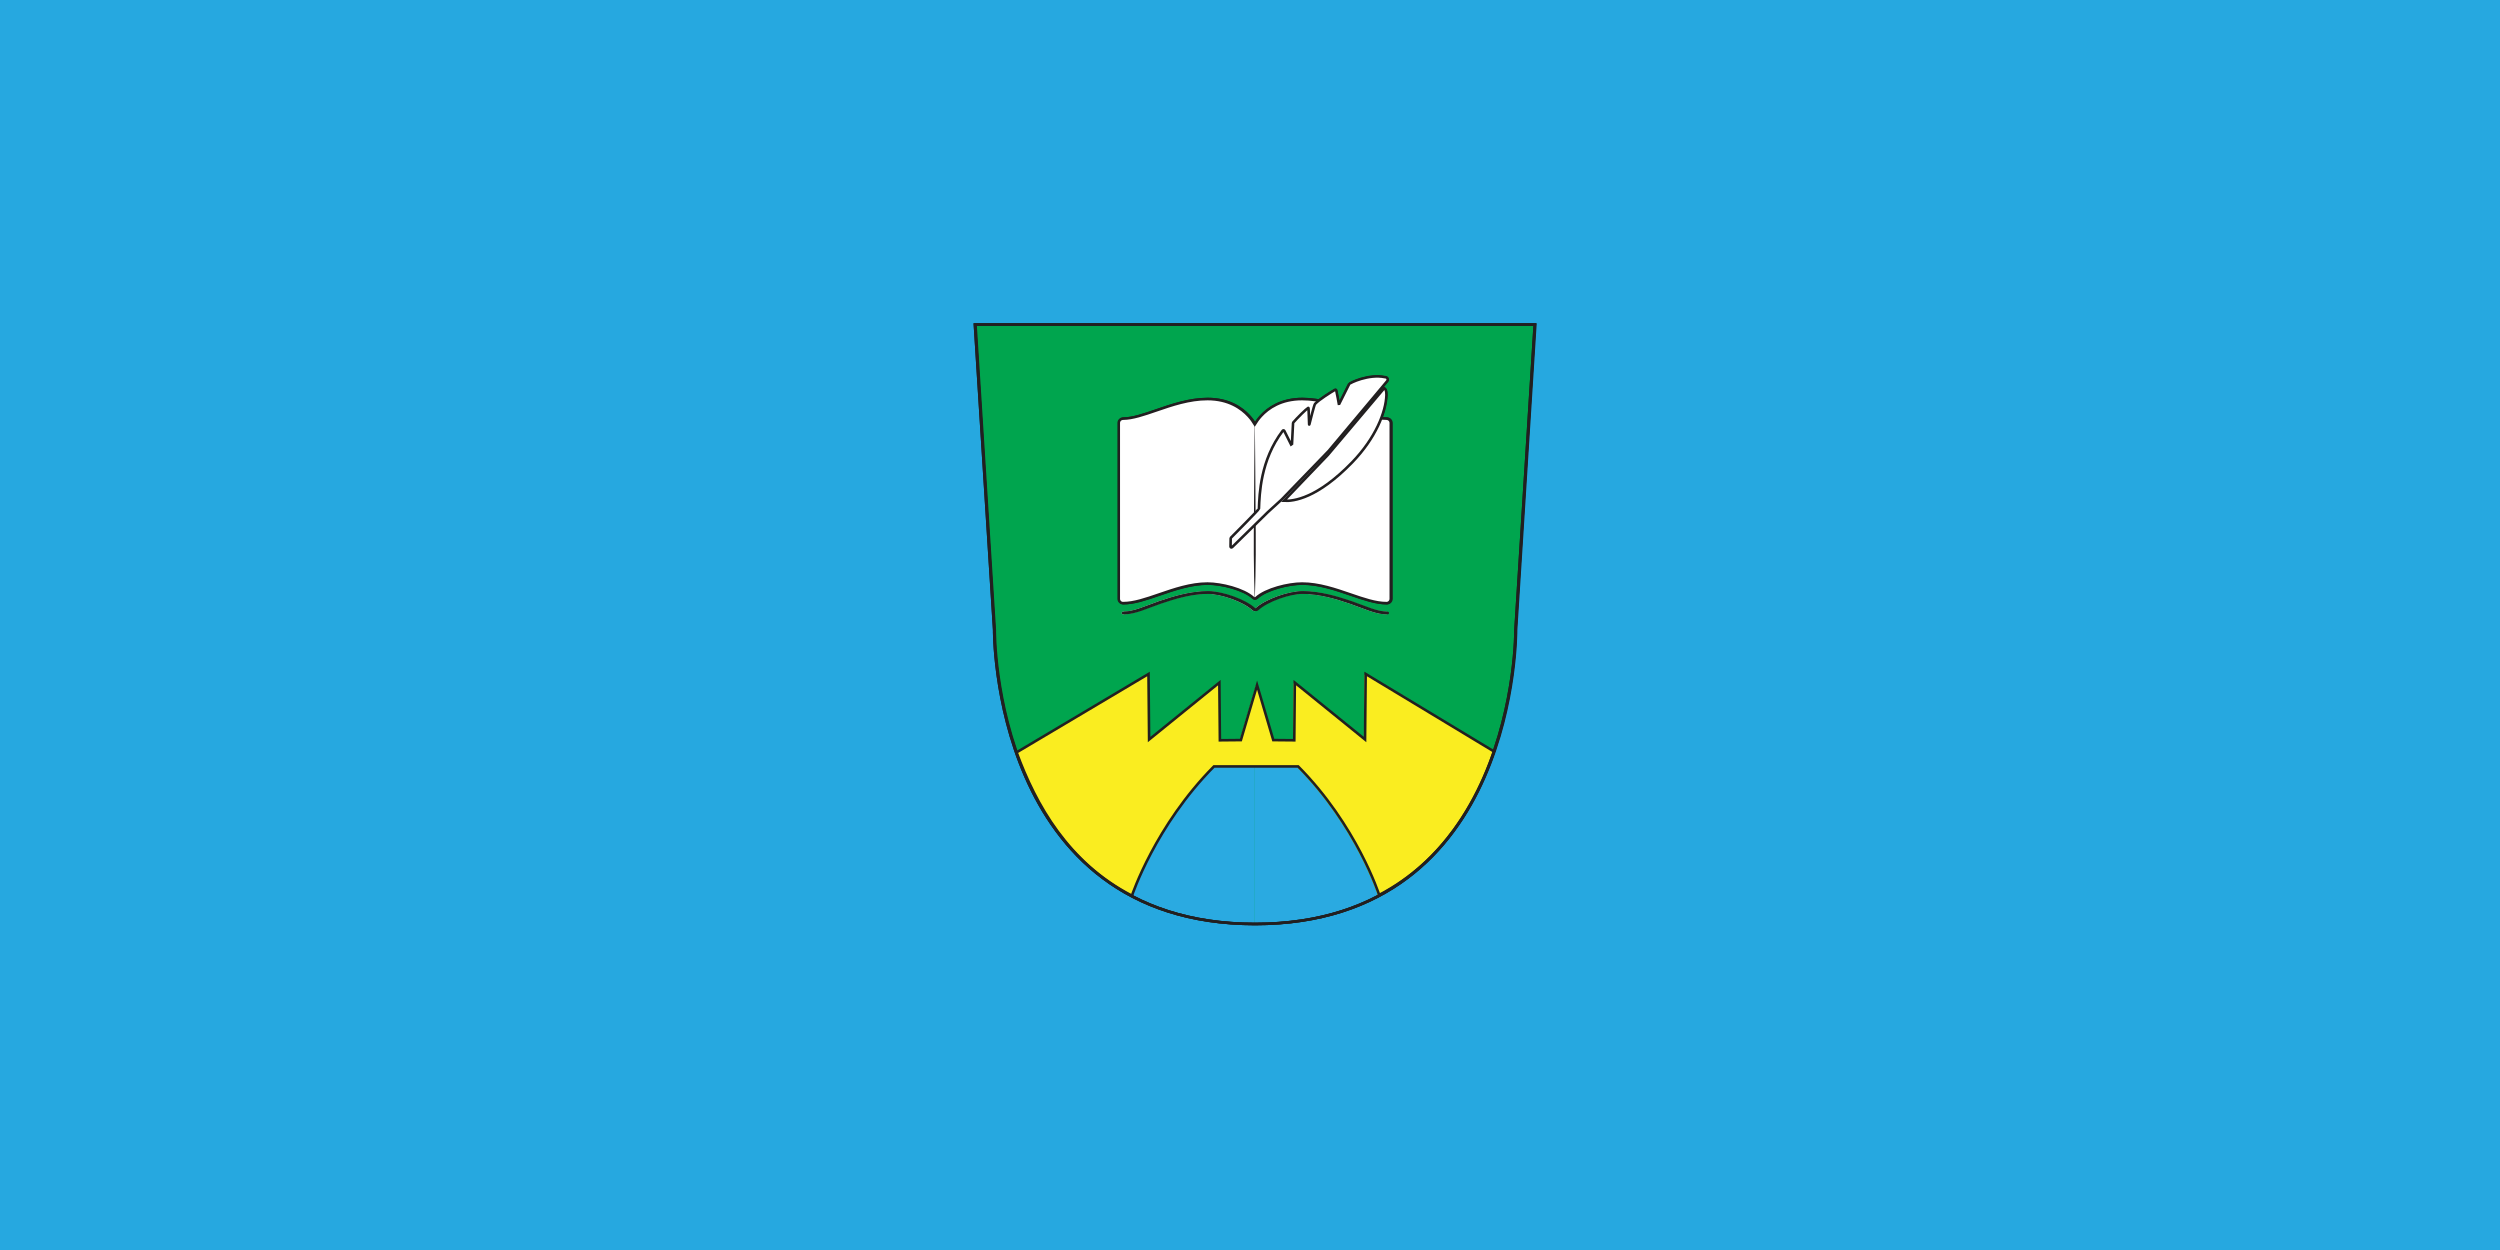 <?xml version="1.0" encoding="UTF-8" standalone="no"?>
<!-- Created with Inkscape (http://www.inkscape.org/) -->

<svg
   width="200mm"
   height="100mm"
   viewBox="0 0 200 100"
   version="1.1"
   id="svg94171"
   xmlns="http://www.w3.org/2000/svg"
   xmlns:svg="http://www.w3.org/2000/svg">
  <defs
     id="defs94168">
    <clipPath
       clipPathUnits="userSpaceOnUse"
       id="clipPath93817">
      <path
         d="m 535.261,256.133 h 61.818 v 66.868 h -61.818 z"
         id="path93815" />
    </clipPath>
    <clipPath
       clipPathUnits="userSpaceOnUse"
       id="clipPath93837">
      <path
         d="m 566.165,311.836 h 0.076 v -19.26 h -0.076 z"
         id="path93835" />
    </clipPath>
    <clipPath
       clipPathUnits="userSpaceOnUse"
       id="clipPath93841">
      <path
         d="m 566.165,292.576 h 0.076 v 19.26 h -0.076 z"
         id="path93839" />
    </clipPath>
    <clipPath
       clipPathUnits="userSpaceOnUse"
       id="clipPath93869">
      <path
         d="m 565.54,256.827 h 1.332 v -0.01 h -1.332 z"
         id="path93867" />
    </clipPath>
    <clipPath
       clipPathUnits="userSpaceOnUse"
       id="clipPath93873">
      <path
         d="m 565.54,256.817 h 1.332 v 0.01 h -1.332 z"
         id="path93871" />
    </clipPath>
    <clipPath
       clipPathUnits="userSpaceOnUse"
       id="clipPath93893">
      <path
         d="m 567.047,256.835 h 0.399 v -0.011 h -0.399 z"
         id="path93891" />
    </clipPath>
    <clipPath
       clipPathUnits="userSpaceOnUse"
       id="clipPath93897">
      <path
         d="m 567.047,256.824 h 0.4 v 0.011 h -0.4 z"
         id="path93895" />
    </clipPath>
    <clipPath
       clipPathUnits="userSpaceOnUse"
       id="clipPath93921">
      <path
         d="m 567.845,256.855 h 0.153 v -0.008 h -0.153 z"
         id="path93919" />
    </clipPath>
    <clipPath
       clipPathUnits="userSpaceOnUse"
       id="clipPath93925">
      <path
         d="m 567.845,256.847 h 0.153 v 0.007 h -0.153 z"
         id="path93923" />
    </clipPath>
  </defs>
  <g
     id="layer1">
    <path
       d="M 200,100 H 0 V 0 h 200 z"
       style="fill:#26a8e0;fill-opacity:1;fill-rule:nonzero;stroke:none;stroke-width:0.595"
       id="path93809" />
    <g
       id="g93811"
       transform="matrix(0.731,0,0,-0.727,-313.512,260.568)">
      <g
         id="g93813"
         clip-path="url(#clipPath93817)">
        <g
           id="g93819"
           transform="translate(594.857,289.107)">
          <path
             d="M 0,0 2.113,33.591 H -28.585 -59.283 L -57.17,0 c 0,0 -0.315,-32.369 28.585,-32.369 C 0.315,-32.369 0,0 0,0"
             style="fill:#00a54e;fill-opacity:1;fill-rule:nonzero;stroke:none"
             id="path93821" />
        </g>
        <g
           id="g93823"
           transform="translate(566.042,292.618)">
          <path
             d="m 0,0 c 0.089,-0.083 0.228,-0.083 0.317,0 1.051,0.975 3.528,1.58 5.018,1.58 1.833,0 3.675,-0.638 5.3,-1.2 1.421,-0.492 2.764,-0.957 3.942,-0.955 0.263,0 0.472,0.218 0.472,0.48 v 19.346 c 0,0.266 -0.215,0.48 -0.48,0.48 -1.015,0 -2.28,0.438 -3.62,0.902 -1.697,0.588 -3.619,1.254 -5.614,1.254 -2.308,0 -3.716,-1.012 -4.49,-1.86 C 0.555,19.71 0.331,19.392 0.16,19.11 c -0.17,0.282 -0.394,0.6 -0.684,0.917 -0.775,0.848 -2.182,1.86 -4.49,1.86 -1.994,0 -3.918,-0.666 -5.614,-1.254 -1.338,-0.463 -2.601,-0.9 -3.615,-0.902 -0.267,0 -0.486,-0.21 -0.486,-0.477 V -0.095 c 0,-0.262 0.21,-0.48 0.472,-0.48 1.179,-0.002 2.522,0.463 3.943,0.955 1.625,0.562 3.467,1.2 5.299,1.2 C -3.524,1.58 -1.051,0.975 0,0"
             style="fill:#ffffff;fill-opacity:1;fill-rule:nonzero;stroke:none"
             id="path93825" />
        </g>
        <g
           id="g93827"
           transform="translate(551.786,290.96)">
          <path
             d="m 0,0 c 1.179,-0.002 2.522,0.659 3.943,1.152 1.625,0.562 3.467,1.102 5.299,1.102 1.491,0 3.964,-0.87 5.015,-1.846 0.089,-0.082 0.228,-0.082 0.317,0 1.051,0.976 3.528,1.846 5.018,1.846 1.833,0 3.674,-0.54 5.299,-1.102 C 26.313,0.659 27.655,-0.002 28.834,0"
             style="fill:none;stroke:#ffffff;stroke-width:0.286;stroke-linecap:round;stroke-linejoin:round;stroke-miterlimit:10;stroke-dasharray:none;stroke-opacity:1"
             id="path93829" />
        </g>
        <g
           id="g93831">
          <g
             id="g93833" />
          <g
             id="g93853">
            <g
               clip-path="url(#clipPath93837)"
               opacity="0.2"
               id="g93851">
              <g
                 id="g93849">
                <g
                   clip-path="url(#clipPath93841)"
                   id="g93847">
                  <g
                     transform="translate(566.207,311.832)"
                     id="g93845">
                    <path
                       d="M 0,0 0.027,-9.626 0.034,-14.44 0.02,-16.846 0.013,-18.05 0,-19.253 c 0,-0.002 -0.002,-0.004 -0.004,-0.004 -0.002,0 -0.004,0.002 -0.004,0.004 l -0.013,1.203 -0.007,1.204 -0.014,2.406 0.008,4.814 L -0.008,0 c 0,0.002 0.002,0.004 0.004,0.004 C -0.002,0.004 0,0.002 0,0"
                       style="fill:#221f20;fill-opacity:1;fill-rule:nonzero;stroke:none"
                       id="path93843" />
                  </g>
                </g>
              </g>
            </g>
          </g>
        </g>
        <g
           id="g93855"
           transform="translate(552.73,259.834)">
          <path
             d="m 0,0 c 0,0 4.887,-3.019 13.476,-3.016 l 10e-4,17.193 H 8.878 C 2.443,7.658 0,0 0,0"
             style="fill:#2aaae1;fill-opacity:1;fill-rule:nonzero;stroke:none"
             id="path93857" />
        </g>
        <g
           id="g93859"
           transform="translate(570.816,274.011)">
          <path
             d="M 0,0 H -4.609 L -4.61,-17.193 c 8.532,-0.065 13.481,3.047 13.481,3.047 0,0 -2.436,7.627 -8.871,14.146"
             style="fill:#2aaae1;fill-opacity:1;fill-rule:nonzero;stroke:none"
             id="path93861" />
        </g>
        <g
           id="g93863">
          <g
             id="g93865" />
          <g
             id="g93885">
            <g
               clip-path="url(#clipPath93869)"
               opacity="0.83"
               id="g93883">
              <g
                 id="g93881">
                <g
                   clip-path="url(#clipPath93873)"
                   id="g93879">
                  <g
                     transform="translate(566.207,256.82)"
                     id="g93877">
                    <path
                       d="m 0,0 c -0.226,0 -0.447,0.003 -0.667,0.007 0.28,-0.006 0.562,-0.01 0.848,-0.009 0.163,0 0.323,0.002 0.484,0.004 C 0.445,0 0.224,-0.002 0,0"
                       style="fill:#faed20;fill-opacity:1;fill-rule:evenodd;stroke:none"
                       id="path93875" />
                  </g>
                </g>
              </g>
            </g>
          </g>
        </g>
        <g
           id="g93887">
          <g
             id="g93889" />
          <g
             id="g93909">
            <g
               clip-path="url(#clipPath93893)"
               opacity="0.83"
               id="g93907">
              <g
                 id="g93905">
                <g
                   clip-path="url(#clipPath93897)"
                   id="g93903">
                  <g
                     transform="translate(567.446,256.834)"
                     id="g93901">
                    <path
                       d="M 0,0 C -0.133,-0.004 -0.264,-0.008 -0.399,-0.01 -0.265,-0.008 -0.133,-0.004 0,0"
                       style="fill:#faed20;fill-opacity:1;fill-rule:evenodd;stroke:none"
                       id="path93899" />
                  </g>
                </g>
              </g>
            </g>
          </g>
        </g>
        <g
           id="g93911"
           transform="translate(578.21,284.183)">
          <path
             d="m 0,0 -0.068,-7.212 -7.686,6.26 -0.06,-6.345 -2.296,0.021 -1.774,6.048 -1.774,-6.047 -2.296,-0.022 -0.058,6.345 -7.688,-6.262 -0.066,7.212 -14.438,-8.626 c 2.113,-5.779 5.75,-12.096 12.725,-15.721 0.016,0.053 2.466,7.682 8.878,14.178 h 4.599 4.609 c 6.408,-6.491 8.85,-14.083 8.87,-14.147 7.088,3.728 10.908,10.22 12.723,15.69 z"
             style="fill:#faed20;fill-opacity:1;fill-rule:evenodd;stroke:none"
             id="path93913" />
        </g>
        <g
           id="g93915">
          <g
             id="g93917" />
          <g
             id="g93937">
            <g
               clip-path="url(#clipPath93921)"
               opacity="0.83"
               id="g93935">
              <g
                 id="g93933">
                <g
                   clip-path="url(#clipPath93925)"
                   id="g93931">
                  <g
                     transform="translate(567.998,256.855)"
                     id="g93929">
                    <path
                       d="M 0,0 C -0.051,-0.002 -0.101,-0.005 -0.153,-0.007 -0.102,-0.005 -0.051,-0.002 0,0"
                       style="fill:#faed20;fill-opacity:1;fill-rule:evenodd;stroke:none"
                       id="path93927" />
                  </g>
                </g>
              </g>
            </g>
          </g>
        </g>
        <g
           id="g93939"
           transform="translate(594.734,289.107)">
          <path
             d="M 0,0 2.109,33.591 H -28.526 -59.16 L -57.051,0 c 0,0 -0.315,-32.369 28.525,-32.369 C 0.315,-32.369 0,0 0,0 Z"
             style="fill:none;stroke:#221f20;stroke-width:0.286;stroke-linecap:butt;stroke-linejoin:miter;stroke-miterlimit:10;stroke-dasharray:none;stroke-opacity:1"
             id="path93941" />
        </g>
        <g
           id="g93943"
           transform="translate(574.284,308.79)">
          <path
             d="M 0,0 6.407,7.682 C 6.536,7.837 6.454,8.078 6.256,8.113 6.225,8.119 6.192,8.119 6.158,8.126 4.402,8.5 2.289,7.49 2.243,7.356 L 1.166,5.197 1.118,5.193 c 0,0 -0.195,1.109 -0.282,1.476 C 0.821,6.731 0.751,6.761 0.696,6.729 0.306,6.505 -1.059,5.656 -1.489,5.174 -1.576,5.077 -2.019,3.294 -2.113,2.913 -2.116,2.902 -2.132,2.903 -2.132,2.915 -2.138,3.21 -2.18,4.31 -2.193,4.613 -2.196,4.672 -2.202,4.758 -2.233,4.741 -2.447,4.626 -3.439,3.637 -3.869,3.135 -3.883,3.119 -3.891,3.099 -3.892,3.077 L -4.008,0.778 -4.106,0.709 -4.854,2.216 c -0.032,0.064 -0.122,0.073 -0.165,0.015 -2.461,-3.267 -2.543,-6.992 -2.606,-8.586 -0.004,-0.095 -2.672,-2.79 -3.066,-3.193 -0.019,-0.018 -0.028,-0.043 -0.028,-0.069 l -0.015,-0.91 c 0.002,-0.086 0.107,-0.127 0.167,-0.064 l 3.896,3.84 c 0,0 0.679,0.626 1.529,1.405 z"
             style="fill:#ffffff;fill-opacity:1;fill-rule:nonzero;stroke:none"
             id="path93945" />
        </g>
        <g
           id="g93947"
           transform="translate(574.284,308.79)">
          <path
             d="M 0,0 6.407,7.682 C 6.536,7.837 6.454,8.078 6.256,8.113 6.225,8.119 6.192,8.119 6.158,8.126 4.402,8.5 2.289,7.49 2.243,7.356 L 1.166,5.197 1.118,5.193 c 0,0 -0.195,1.109 -0.282,1.476 C 0.821,6.731 0.751,6.761 0.696,6.729 0.306,6.505 -1.059,5.656 -1.489,5.174 -1.576,5.077 -2.019,3.294 -2.113,2.913 -2.116,2.902 -2.132,2.903 -2.132,2.915 -2.138,3.21 -2.18,4.31 -2.193,4.613 -2.196,4.672 -2.202,4.758 -2.233,4.741 -2.447,4.626 -3.439,3.637 -3.869,3.135 -3.883,3.119 -3.891,3.099 -3.892,3.077 L -4.008,0.778 -4.106,0.709 -4.854,2.216 c -0.032,0.064 -0.122,0.073 -0.165,0.015 -2.461,-3.267 -2.543,-6.992 -2.606,-8.586 -0.004,-0.095 -2.672,-2.79 -3.066,-3.193 -0.019,-0.018 -0.028,-0.043 -0.028,-0.069 l -0.015,-0.91 c 0.002,-0.086 0.107,-0.127 0.167,-0.064 l 3.896,3.84 c 0,0 0.679,0.626 1.529,1.405 z"
             style="fill:none;stroke:#221f20;stroke-width:0.143;stroke-linecap:butt;stroke-linejoin:miter;stroke-miterlimit:10;stroke-dasharray:none;stroke-opacity:1"
             id="path93949" />
        </g>
        <g
           id="g93951"
           transform="translate(580.368,315.697)">
          <path
             d="m 0,0 -6.17,-7.35 -4.799,-5.041 c 1.068,-0.06 3.647,0.273 7.464,4.234 2.557,2.655 3.696,5.541 3.748,7.401 C 0.258,-0.223 0.117,-0.058 0,0"
             style="fill:#ffffff;fill-opacity:1;fill-rule:nonzero;stroke:none"
             id="path93953" />
        </g>
        <g
           id="g93955"
           transform="translate(580.368,315.697)">
          <path
             d="m 0,0 -6.17,-7.35 -4.799,-5.041 c 1.068,-0.06 3.647,0.273 7.464,4.234 2.557,2.655 3.696,5.541 3.748,7.401 C 0.258,-0.223 0.117,-0.058 0,0 Z"
             style="fill:none;stroke:#221f20;stroke-width:0.143;stroke-linecap:butt;stroke-linejoin:miter;stroke-miterlimit:10;stroke-dasharray:none;stroke-opacity:1"
             id="path93957" />
        </g>
        <g
           id="g93959"
           transform="translate(594.798,289.107)">
          <path
             d="M 0,0 2.109,33.591 H -28.526 -59.16 L -57.051,0 c 0,0 -0.315,-32.369 28.525,-32.369 C 0.315,-32.369 0,0 0,0 Z"
             style="fill:none;stroke:#221f20;stroke-width:0.286;stroke-linecap:butt;stroke-linejoin:miter;stroke-miterlimit:10;stroke-dasharray:none;stroke-opacity:1"
             id="path93961" />
        </g>
        <g
           id="g93963"
           transform="translate(566.106,292.618)">
          <path
             d="m 0,0 c 0.089,-0.083 0.228,-0.083 0.317,0 1.051,0.975 3.528,1.58 5.018,1.58 1.833,0 3.675,-0.638 5.3,-1.2 1.421,-0.492 2.764,-0.957 3.943,-0.955 0.262,0 0.472,0.218 0.472,0.48 v 19.346 c 0,0.266 -0.215,0.48 -0.481,0.48 -1.015,0 -2.28,0.438 -3.62,0.902 -1.697,0.588 -3.619,1.254 -5.614,1.254 -2.308,0 -3.716,-1.012 -4.49,-1.86 C 0.555,19.71 0.331,19.392 0.16,19.11 c -0.17,0.282 -0.394,0.6 -0.684,0.917 -0.775,0.848 -2.182,1.86 -4.49,1.86 -1.994,0 -3.918,-0.666 -5.614,-1.254 -1.337,-0.463 -2.601,-0.9 -3.615,-0.902 -0.267,0 -0.486,-0.21 -0.486,-0.477 V -0.095 c 0,-0.262 0.21,-0.48 0.472,-0.48 1.179,-0.002 2.522,0.463 3.943,0.955 1.625,0.562 3.467,1.2 5.299,1.2 C -3.524,1.58 -1.051,0.975 0,0"
             style="fill:#ffffff;fill-opacity:1;fill-rule:nonzero;stroke:none"
             id="path93965" />
        </g>
        <g
           id="g93967"
           transform="translate(566.106,292.618)">
          <path
             d="m 0,0 c 0.089,-0.083 0.228,-0.083 0.317,0 1.051,0.975 3.528,1.58 5.018,1.58 1.833,0 3.675,-0.638 5.3,-1.2 1.421,-0.492 2.764,-0.957 3.943,-0.955 0.262,0 0.472,0.218 0.472,0.48 v 19.346 c 0,0.266 -0.215,0.48 -0.481,0.48 -1.015,0 -2.28,0.438 -3.62,0.902 -1.697,0.588 -3.619,1.254 -5.614,1.254 -2.308,0 -3.716,-1.012 -4.49,-1.86 C 0.555,19.71 0.331,19.392 0.16,19.11 c -0.17,0.282 -0.394,0.6 -0.684,0.917 -0.775,0.848 -2.182,1.86 -4.49,1.86 -1.994,0 -3.918,-0.666 -5.614,-1.254 -1.337,-0.463 -2.601,-0.9 -3.615,-0.902 -0.267,0 -0.486,-0.21 -0.486,-0.477 V -0.095 c 0,-0.262 0.21,-0.48 0.472,-0.48 1.179,-0.002 2.522,0.463 3.943,0.955 1.625,0.562 3.467,1.2 5.299,1.2 C -3.524,1.58 -1.051,0.975 0,0 Z"
             style="fill:none;stroke:#221f20;stroke-width:0.286;stroke-linecap:butt;stroke-linejoin:miter;stroke-miterlimit:10;stroke-dasharray:none;stroke-opacity:1"
             id="path93969" />
        </g>
        <g
           id="g93971"
           transform="translate(551.919,290.96)">
          <path
             d="m 0,0 c 1.179,-0.002 2.521,0.659 3.943,1.152 1.625,0.562 3.467,1.102 5.299,1.102 1.491,0 3.964,-0.87 5.015,-1.846 0.089,-0.082 0.228,-0.082 0.317,0 1.051,0.976 3.527,1.846 5.018,1.846 1.833,0 3.674,-0.54 5.299,-1.102 C 26.313,0.659 27.655,-0.002 28.834,0"
             style="fill:none;stroke:#221f20;stroke-width:0.286;stroke-linecap:round;stroke-linejoin:round;stroke-miterlimit:10;stroke-dasharray:none;stroke-opacity:1"
             id="path93973" />
        </g>
        <g
           id="g93975"
           transform="translate(566.277,311.832)">
          <path
             d="m 0,0 0.043,-4.813 0.032,-4.813 c 0.012,-1.605 0.036,-3.209 0.022,-4.814 -0.02,-1.604 -0.036,-3.209 -0.097,-4.813 0,-0.006 -0.005,-0.01 -0.011,-0.01 -0.006,0 -0.01,0.004 -0.011,0.01 -0.061,1.604 -0.077,3.209 -0.096,4.813 -0.014,1.605 0.01,3.209 0.021,4.814 L -0.064,-4.813 -0.022,0 c 10e-4,0.006 0.005,0.011 0.011,0.011 C -0.005,0.01 0,0.006 0,0"
             style="fill:#221f20;fill-opacity:1;fill-rule:nonzero;stroke:none"
             id="path93977" />
        </g>
        <g
           id="g93979"
           transform="translate(574.284,308.79)">
          <path
             d="M 0,0 6.407,7.682 C 6.536,7.837 6.454,8.078 6.256,8.113 6.225,8.119 6.192,8.119 6.158,8.126 4.402,8.5 2.289,7.49 2.243,7.356 L 1.166,5.197 1.118,5.193 c 0,0 -0.195,1.109 -0.282,1.476 C 0.821,6.731 0.751,6.761 0.696,6.729 0.306,6.505 -1.059,5.656 -1.489,5.174 -1.576,5.077 -2.019,3.294 -2.113,2.913 -2.116,2.902 -2.132,2.903 -2.132,2.915 -2.138,3.21 -2.18,4.31 -2.193,4.613 -2.196,4.672 -2.202,4.758 -2.233,4.741 -2.447,4.626 -3.439,3.637 -3.869,3.135 -3.883,3.119 -3.891,3.099 -3.892,3.077 L -4.008,0.778 -4.106,0.709 -4.854,2.216 c -0.032,0.064 -0.122,0.073 -0.165,0.015 -2.461,-3.267 -2.543,-6.992 -2.606,-8.586 -0.004,-0.095 -2.672,-2.79 -3.066,-3.193 -0.019,-0.018 -0.028,-0.043 -0.028,-0.069 l -0.015,-0.91 c 0.002,-0.086 0.107,-0.127 0.167,-0.064 l 3.896,3.84 c 0,0 0.679,0.626 1.529,1.405 z"
             style="fill:#ffffff;fill-opacity:1;fill-rule:nonzero;stroke:none"
             id="path93981" />
        </g>
        <g
           id="g93983"
           transform="translate(574.284,308.79)">
          <path
             d="M 0,0 6.407,7.682 C 6.536,7.837 6.454,8.078 6.256,8.113 6.225,8.119 6.192,8.119 6.158,8.126 4.402,8.5 2.289,7.49 2.243,7.356 L 1.166,5.197 1.118,5.193 c 0,0 -0.195,1.109 -0.282,1.476 C 0.821,6.731 0.751,6.761 0.696,6.729 0.306,6.505 -1.059,5.656 -1.489,5.174 -1.576,5.077 -2.019,3.294 -2.113,2.913 -2.116,2.902 -2.132,2.903 -2.132,2.915 -2.138,3.21 -2.18,4.31 -2.193,4.613 -2.196,4.672 -2.202,4.758 -2.233,4.741 -2.447,4.626 -3.439,3.637 -3.869,3.135 -3.883,3.119 -3.891,3.099 -3.892,3.077 L -4.008,0.778 -4.106,0.709 -4.854,2.216 c -0.032,0.064 -0.122,0.073 -0.165,0.015 -2.461,-3.267 -2.543,-6.992 -2.606,-8.586 -0.004,-0.095 -2.672,-2.79 -3.066,-3.193 -0.019,-0.018 -0.028,-0.043 -0.028,-0.069 l -0.015,-0.91 c 0.002,-0.086 0.107,-0.127 0.167,-0.064 l 3.896,3.84 c 0,0 0.679,0.626 1.529,1.405 z"
             style="fill:none;stroke:#221f20;stroke-width:0.215;stroke-linecap:butt;stroke-linejoin:miter;stroke-miterlimit:10;stroke-dasharray:none;stroke-opacity:1"
             id="path93985" />
        </g>
        <g
           id="g93987"
           transform="translate(580.368,315.697)">
          <path
             d="m 0,0 -6.17,-7.35 -4.799,-5.041 c 1.068,-0.06 3.647,0.273 7.464,4.234 2.557,2.655 3.696,5.541 3.748,7.401 C 0.258,-0.223 0.117,-0.058 0,0"
             style="fill:#ffffff;fill-opacity:1;fill-rule:nonzero;stroke:none"
             id="path93989" />
        </g>
        <g
           id="g93991"
           transform="translate(580.368,315.697)">
          <path
             d="m 0,0 -6.17,-7.35 -4.799,-5.041 c 1.068,-0.06 3.647,0.273 7.464,4.234 2.557,2.655 3.696,5.541 3.748,7.401 C 0.258,-0.223 0.117,-0.058 0,0 Z"
             style="fill:none;stroke:#221f20;stroke-width:0.215;stroke-linecap:butt;stroke-linejoin:miter;stroke-miterlimit:10;stroke-dasharray:none;stroke-opacity:1"
             id="path93993" />
        </g>
        <g
           id="g93995"
           transform="translate(566.042,292.618)">
          <path
             d="m 0,0 c 0.089,-0.083 0.228,-0.083 0.317,0 1.051,0.975 3.528,1.58 5.018,1.58 1.833,0 3.675,-0.638 5.3,-1.2 1.421,-0.492 2.764,-0.957 3.942,-0.955 0.263,0 0.472,0.218 0.472,0.48 v 19.346 c 0,0.266 -0.215,0.48 -0.48,0.48 -1.015,0 -2.28,0.438 -3.62,0.902 -1.697,0.588 -3.619,1.254 -5.614,1.254 -2.308,0 -3.716,-1.012 -4.49,-1.86 C 0.555,19.71 0.331,19.392 0.16,19.11 c -0.17,0.282 -0.394,0.6 -0.684,0.917 -0.775,0.848 -2.182,1.86 -4.49,1.86 -1.994,0 -3.918,-0.666 -5.614,-1.254 -1.338,-0.463 -2.601,-0.9 -3.615,-0.902 -0.267,0 -0.486,-0.21 -0.486,-0.477 V -0.095 c 0,-0.262 0.21,-0.48 0.472,-0.48 1.179,-0.002 2.522,0.463 3.943,0.955 1.625,0.562 3.467,1.2 5.299,1.2 C -3.524,1.58 -1.051,0.975 0,0"
             style="fill:#ffffff;fill-opacity:1;fill-rule:nonzero;stroke:none"
             id="path93997" />
        </g>
        <g
           id="g93999"
           transform="translate(566.042,292.618)">
          <path
             d="m 0,0 c 0.089,-0.083 0.228,-0.083 0.317,0 1.051,0.975 3.528,1.58 5.018,1.58 1.833,0 3.675,-0.638 5.3,-1.2 1.421,-0.492 2.764,-0.957 3.942,-0.955 0.263,0 0.472,0.218 0.472,0.48 v 19.346 c 0,0.266 -0.215,0.48 -0.48,0.48 -1.015,0 -2.28,0.438 -3.62,0.902 -1.697,0.588 -3.619,1.254 -5.614,1.254 -2.308,0 -3.716,-1.012 -4.49,-1.86 C 0.555,19.71 0.331,19.392 0.16,19.11 c -0.17,0.282 -0.394,0.6 -0.684,0.917 -0.775,0.848 -2.182,1.86 -4.49,1.86 -1.994,0 -3.918,-0.666 -5.614,-1.254 -1.338,-0.463 -2.601,-0.9 -3.615,-0.902 -0.267,0 -0.486,-0.21 -0.486,-0.477 V -0.095 c 0,-0.262 0.21,-0.48 0.472,-0.48 1.179,-0.002 2.522,0.463 3.943,0.955 1.625,0.562 3.467,1.2 5.299,1.2 C -3.524,1.58 -1.051,0.975 0,0 Z"
             style="fill:none;stroke:#221f20;stroke-width:0.286;stroke-linecap:butt;stroke-linejoin:miter;stroke-miterlimit:10;stroke-dasharray:none;stroke-opacity:1"
             id="path94001" />
        </g>
        <g
           id="g94003"
           transform="translate(551.786,290.96)">
          <path
             d="m 0,0 c 1.179,-0.002 2.522,0.659 3.943,1.152 1.625,0.562 3.467,1.102 5.299,1.102 1.491,0 3.964,-0.87 5.015,-1.846 0.089,-0.082 0.228,-0.082 0.317,0 1.051,0.976 3.528,1.846 5.018,1.846 1.833,0 3.674,-0.54 5.299,-1.102 C 26.313,0.659 27.655,-0.002 28.834,0"
             style="fill:none;stroke:#221f20;stroke-width:0.286;stroke-linecap:round;stroke-linejoin:round;stroke-miterlimit:10;stroke-dasharray:none;stroke-opacity:1"
             id="path94005" />
        </g>
        <g
           id="g94007"
           transform="translate(566.213,311.832)">
          <path
             d="m 0,0 0.043,-4.813 0.032,-4.813 c 0.012,-1.605 0.036,-3.209 0.022,-4.814 -0.02,-1.604 -0.035,-3.209 -0.097,-4.813 0,-0.006 -0.005,-0.01 -0.011,-0.01 -0.006,0 -0.01,0.004 -0.01,0.01 -0.062,1.604 -0.077,3.209 -0.097,4.813 -0.014,1.605 0.01,3.209 0.021,4.814 L -0.064,-4.813 -0.021,0 c 0,0.006 0.004,0.011 0.01,0.011 C -0.005,0.01 0,0.006 0,0"
             style="fill:#221f20;fill-opacity:1;fill-rule:nonzero;stroke:none"
             id="path94009" />
        </g>
        <g
           id="g94011"
           transform="translate(578.338,284.251)">
          <path
             d="m 0,0 -0.068,-7.212 -7.686,6.26 -0.06,-6.345 -2.296,0.021 -1.774,6.048 -1.774,-6.047 -2.296,-0.022 -0.058,6.345 -7.688,-6.262 -0.066,7.212 -14.438,-8.626 c 2.113,-5.779 5.649,-12.147 12.623,-15.772 0.017,0.052 2.568,7.733 8.98,14.229 h 4.599 4.609 c 6.408,-6.491 8.85,-14.083 8.87,-14.147 7.088,3.728 10.753,10.32 12.568,15.79 z"
             style="fill:#faed20;fill-opacity:1;fill-rule:evenodd;stroke:none"
             id="path94013" />
        </g>
        <g
           id="g94015"
           transform="translate(578.338,284.251)">
          <path
             d="m 0,0 -0.068,-7.212 -7.686,6.26 -0.06,-6.345 -2.296,0.021 -1.774,6.048 -1.774,-6.047 -2.296,-0.022 -0.058,6.345 -7.688,-6.262 -0.066,7.212 -14.438,-8.626 c 2.113,-5.779 5.649,-12.147 12.623,-15.772 0.017,0.052 2.568,7.733 8.98,14.229 h 4.599 4.609 c 6.408,-6.491 8.85,-14.083 8.87,-14.147 7.088,3.728 10.753,10.32 12.568,15.79 z"
             style="fill:none;stroke:#221f20;stroke-width:0.286;stroke-linecap:butt;stroke-linejoin:miter;stroke-miterlimit:10;stroke-dasharray:none;stroke-opacity:1"
             id="path94017" />
        </g>
        <g
           id="g94019"
           transform="translate(574.284,308.79)">
          <path
             d="M 0,0 6.407,7.682 C 6.536,7.837 6.454,8.078 6.256,8.113 6.225,8.119 6.192,8.119 6.158,8.126 4.402,8.5 2.289,7.49 2.243,7.356 L 1.166,5.197 1.118,5.193 c 0,0 -0.195,1.109 -0.282,1.476 C 0.821,6.731 0.751,6.761 0.696,6.729 0.306,6.505 -1.059,5.656 -1.489,5.174 -1.576,5.077 -2.019,3.294 -2.113,2.913 -2.116,2.902 -2.132,2.903 -2.132,2.915 -2.138,3.21 -2.18,4.31 -2.193,4.613 -2.196,4.672 -2.202,4.758 -2.233,4.741 -2.447,4.626 -3.439,3.637 -3.869,3.135 -3.883,3.119 -3.891,3.099 -3.892,3.077 L -4.008,0.778 -4.106,0.709 -4.854,2.216 c -0.032,0.064 -0.122,0.073 -0.165,0.015 -2.461,-3.267 -2.543,-6.992 -2.606,-8.586 -0.004,-0.095 -2.672,-2.79 -3.066,-3.193 -0.019,-0.018 -0.028,-0.043 -0.028,-0.069 l -0.015,-0.91 c 0.002,-0.086 0.107,-0.127 0.167,-0.064 l 3.896,3.84 c 0,0 0.679,0.626 1.529,1.405 z"
             style="fill:#ffffff;fill-opacity:1;fill-rule:nonzero;stroke:none"
             id="path94021" />
        </g>
        <g
           id="g94023"
           transform="translate(574.284,308.79)">
          <path
             d="M 0,0 6.407,7.682 C 6.536,7.837 6.454,8.078 6.256,8.113 6.225,8.119 6.192,8.119 6.158,8.126 4.402,8.5 2.289,7.49 2.243,7.356 L 1.166,5.197 1.118,5.193 c 0,0 -0.195,1.109 -0.282,1.476 C 0.821,6.731 0.751,6.761 0.696,6.729 0.306,6.505 -1.059,5.656 -1.489,5.174 -1.576,5.077 -2.019,3.294 -2.113,2.913 -2.116,2.902 -2.132,2.903 -2.132,2.915 -2.138,3.21 -2.18,4.31 -2.193,4.613 -2.196,4.672 -2.202,4.758 -2.233,4.741 -2.447,4.626 -3.439,3.637 -3.869,3.135 -3.883,3.119 -3.891,3.099 -3.892,3.077 L -4.008,0.778 -4.106,0.709 -4.854,2.216 c -0.032,0.064 -0.122,0.073 -0.165,0.015 -2.461,-3.267 -2.543,-6.992 -2.606,-8.586 -0.004,-0.095 -2.672,-2.79 -3.066,-3.193 -0.019,-0.018 -0.028,-0.043 -0.028,-0.069 l -0.015,-0.91 c 0.002,-0.086 0.107,-0.127 0.167,-0.064 l 3.896,3.84 c 0,0 0.679,0.626 1.529,1.405 z"
             style="fill:none;stroke:#221f20;stroke-width:0.286;stroke-linecap:butt;stroke-linejoin:miter;stroke-miterlimit:10;stroke-dasharray:none;stroke-opacity:1"
             id="path94025" />
        </g>
        <g
           id="g94027"
           transform="translate(580.368,315.697)">
          <path
             d="m 0,0 -6.17,-7.35 -4.799,-5.041 c 1.068,-0.06 3.647,0.273 7.464,4.234 2.557,2.655 3.696,5.541 3.748,7.401 C 0.258,-0.223 0.117,-0.058 0,0"
             style="fill:#ffffff;fill-opacity:1;fill-rule:nonzero;stroke:none"
             id="path94029" />
        </g>
        <g
           id="g94031"
           transform="translate(580.368,315.697)">
          <path
             d="m 0,0 -6.17,-7.35 -4.799,-5.041 c 1.068,-0.06 3.647,0.273 7.464,4.234 2.557,2.655 3.696,5.541 3.748,7.401 C 0.258,-0.223 0.117,-0.058 0,0 Z"
             style="fill:none;stroke:#221f20;stroke-width:0.286;stroke-linecap:butt;stroke-linejoin:miter;stroke-miterlimit:10;stroke-dasharray:none;stroke-opacity:1"
             id="path94033" />
        </g>
        <g
           id="g94035"
           transform="translate(594.734,289.107)">
          <path
             d="M 0,0 2.109,33.591 H -28.526 -59.16 L -57.051,0 c 0,0 -0.315,-32.369 28.525,-32.369 C 0.315,-32.369 0,0 0,0 Z"
             style="fill:none;stroke:#221f20;stroke-width:0.286;stroke-linecap:butt;stroke-linejoin:miter;stroke-miterlimit:10;stroke-dasharray:none;stroke-opacity:1"
             id="path94037" />
        </g>
      </g>
    </g>
    <path
       style="fill:#ffffff;stroke-width:0.2"
       d="M 0.629,46.878 81.172,46.564"
       id="path95196" />
  </g>
</svg>
